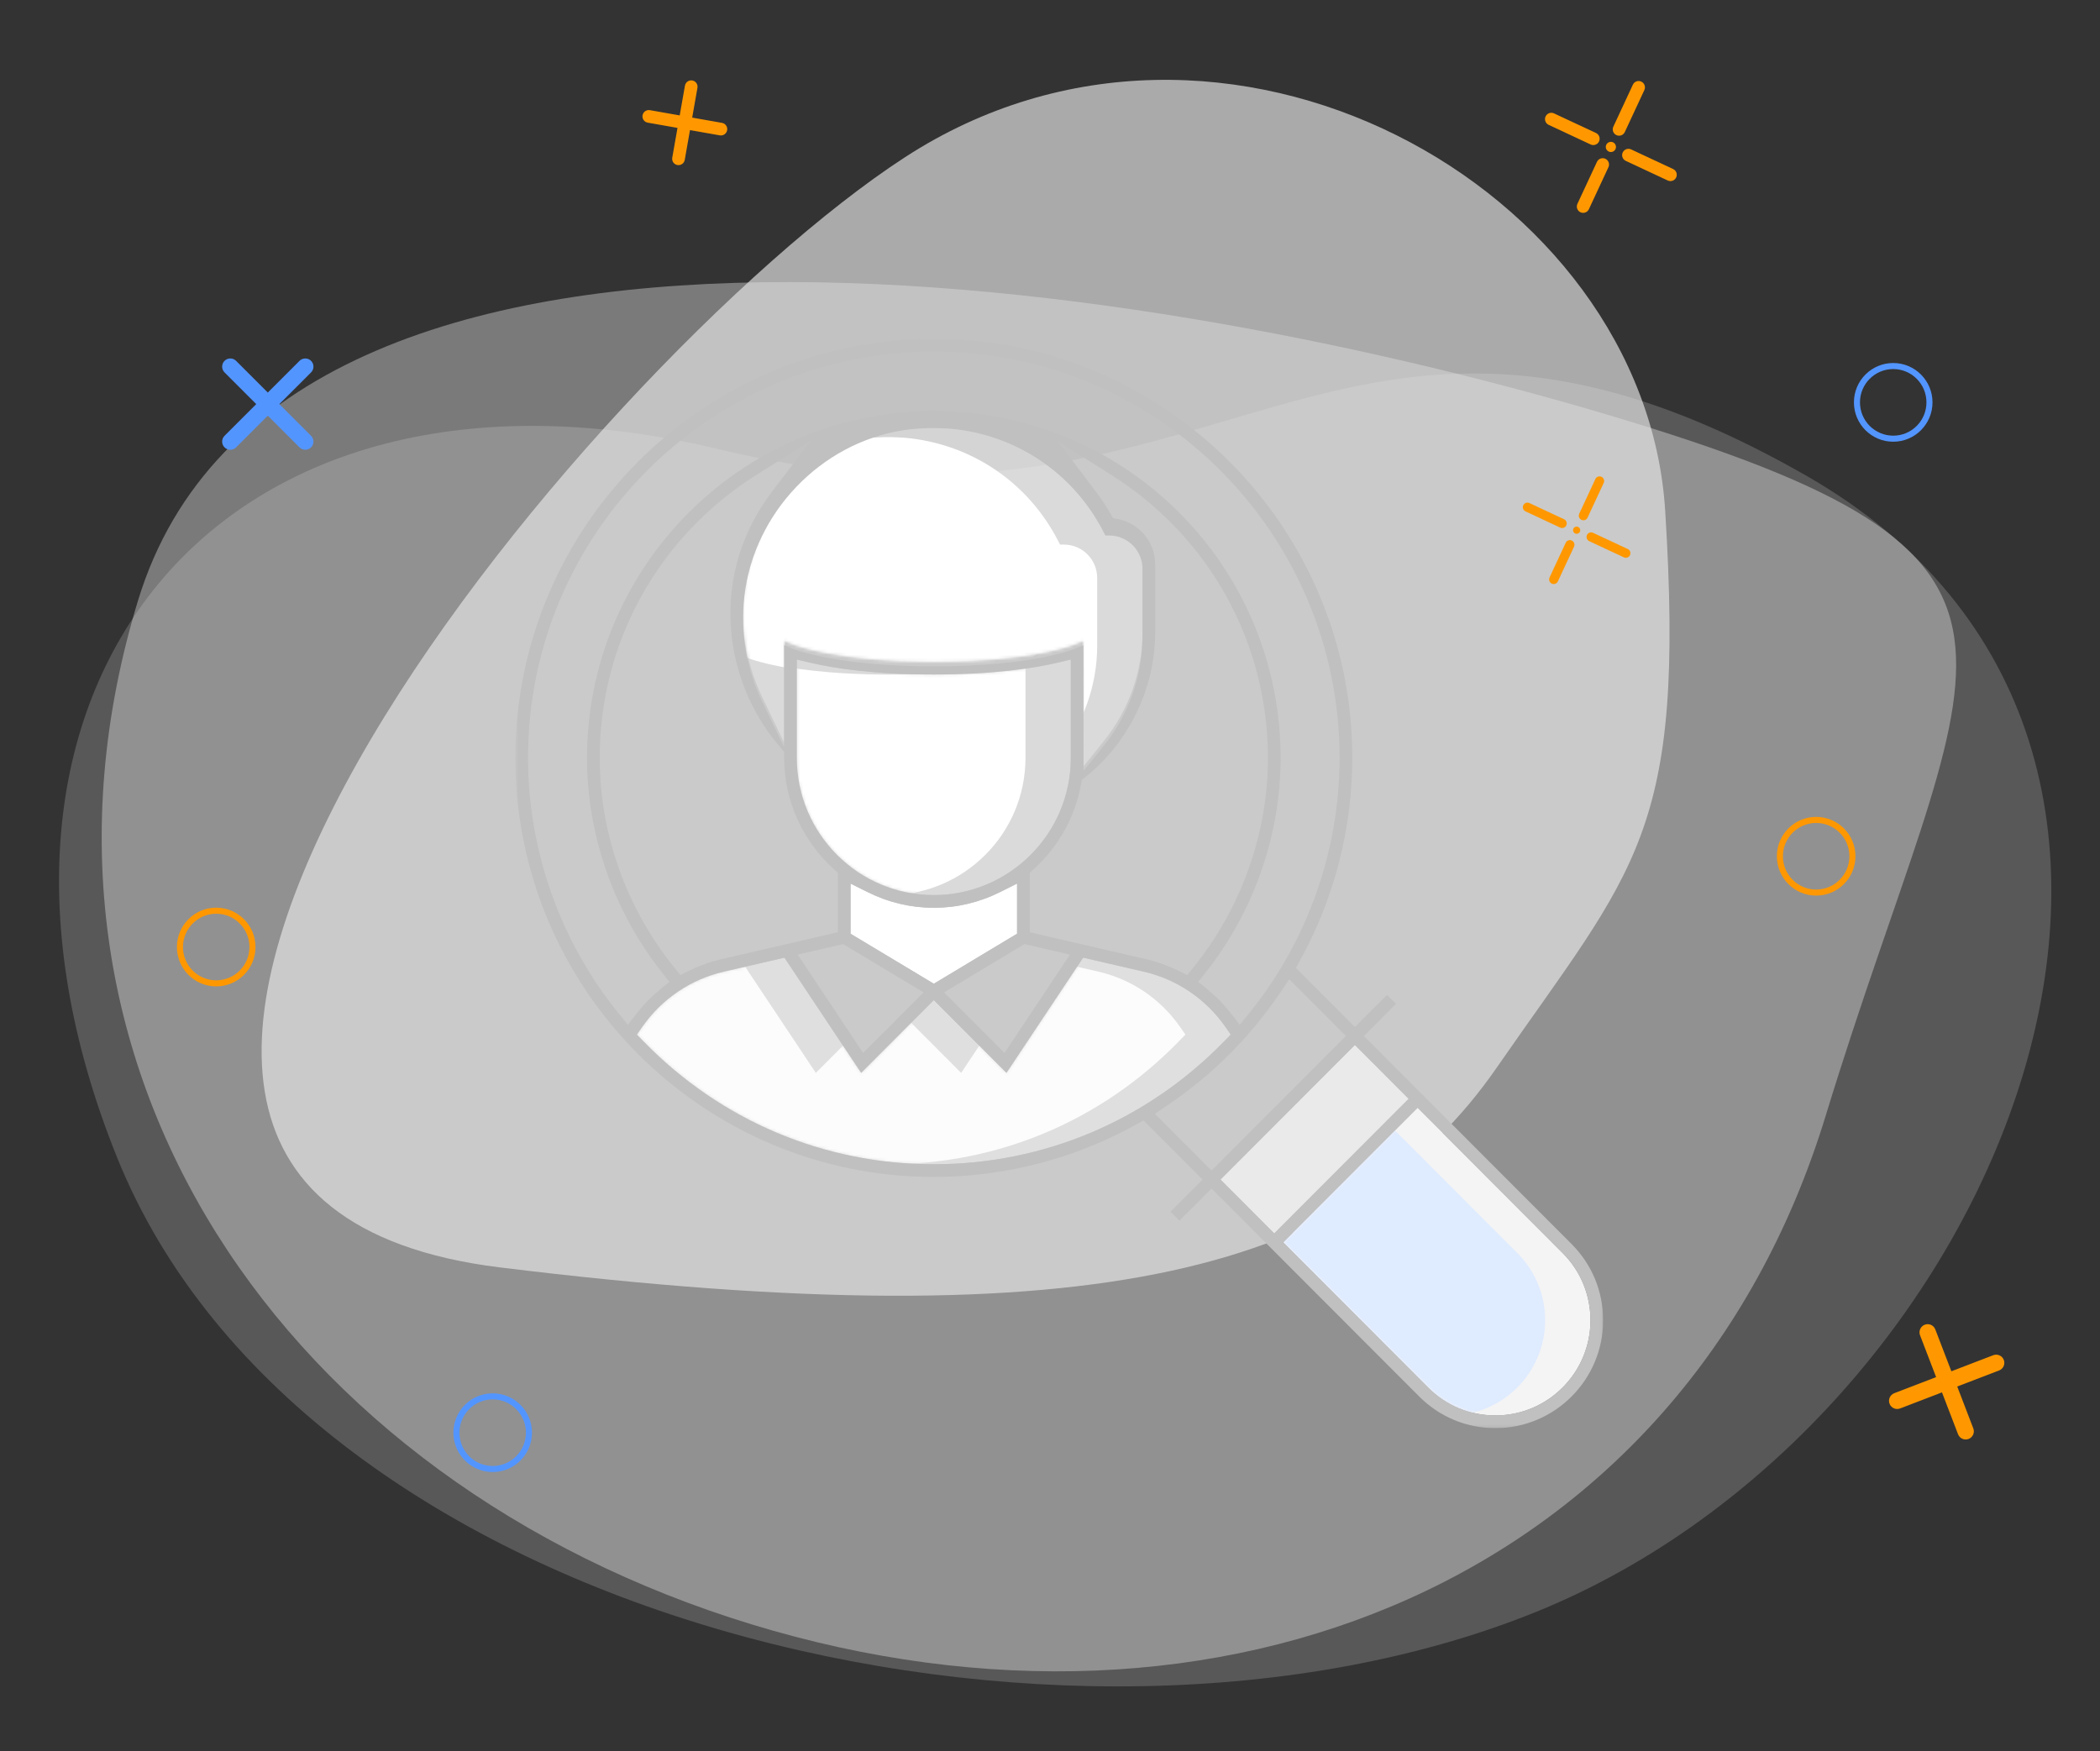<svg width="723" height="603" viewBox="0 0 723 603" fill="none" xmlns="http://www.w3.org/2000/svg">
<rect x="0" y="0" width="723" height="603" fill="#333333" stroke="none"/>
<g id="Empty states/History">
<g id="Group">
<g id="#1">
<g id="bg">
<path id="Oval 4 Copy" opacity="0.654" d="M515.239 367.741C563.127 298.593 580.303 287.439 573.303 175.885C566.303 64.331 420.86 -16.83 311.582 54.136C202.304 125.102 -34.98 410.906 172.076 436.445C379.132 461.984 467.351 436.89 515.239 367.741Z" fill="#E9E9E9"/>
<path id="Oval 4 Copy 2" opacity="0.391" d="M258.74 559.369C419.172 608.418 579.457 544.826 628.554 384.238C677.65 223.65 721.14 194.061 560.708 145.012C400.276 95.963 96.674 46.028 47.578 206.616C-1.519 367.204 98.308 510.32 258.74 559.369Z" fill="#E9E9E9"/>
<path id="Oval 4 Copy 3" opacity="0.202" d="M528.691 555.144C689.263 490.269 784.495 256.821 621.853 163.796C459.21 70.77 421.076 196.4 247.642 154.74C74.208 113.08 -24.495 238.19 40.368 398.731C105.231 559.271 368.118 620.02 528.691 555.144Z" fill="#E9E9E9"/>
</g>
<path id="Oval 2 Copy" d="M664.291 138.56C664.291 145.474 658.697 151.07 651.807 151.07C644.917 151.07 639.322 145.474 639.322 138.56C639.322 131.646 644.917 126.049 651.807 126.049C658.697 126.049 664.291 131.646 664.291 138.56Z" stroke="#5395FF" stroke-width="2.08"/>
<path id="Oval 2" d="M182.109 493.366C182.109 500.28 176.514 505.877 169.624 505.877C162.734 505.877 157.14 500.28 157.14 493.366C157.14 486.452 162.734 480.856 169.624 480.856C176.514 480.856 182.109 486.452 182.109 493.366Z" stroke="#5395FF" stroke-width="2.08"/>
<g id="Combined Shape">
<path fill-rule="evenodd" clip-rule="evenodd" d="M80.731 124.817C79.937 124.023 78.651 124.023 77.857 124.817C77.064 125.61 77.064 126.897 77.857 127.69L89.328 139.161L77.857 150.632C77.064 151.426 77.064 152.712 77.857 153.506C78.651 154.299 79.937 154.299 80.731 153.506L92.201 142.035L103.672 153.506C104.466 154.299 105.752 154.299 106.546 153.506C107.339 152.712 107.339 151.426 106.546 150.632L95.075 139.161L106.546 127.69C107.339 126.897 107.339 125.61 106.546 124.817C105.752 124.023 104.466 124.023 103.672 124.817L92.201 136.288L80.731 124.817Z" fill="#5395FF"/>
<path d="M89.328 139.161L89.879 139.713L90.431 139.161L89.879 138.61L89.328 139.161ZM80.731 153.506L80.179 152.954L80.731 153.506ZM92.201 142.035L92.753 141.483L92.201 140.932L91.65 141.483L92.201 142.035ZM95.075 139.161L94.523 138.61L93.972 139.161L94.523 139.713L95.075 139.161ZM92.201 136.288L91.65 136.839L92.201 137.391L92.753 136.839L92.201 136.288ZM78.409 125.368C78.897 124.88 79.69 124.88 80.179 125.368L81.282 124.265C80.184 123.167 78.404 123.167 77.305 124.265L78.409 125.368ZM78.409 127.139C77.92 126.65 77.92 125.857 78.409 125.368L77.305 124.265C76.207 125.363 76.207 127.144 77.305 128.242L78.409 127.139ZM89.879 138.61L78.409 127.139L77.305 128.242L88.776 139.713L89.879 138.61ZM78.409 151.184L89.879 139.713L88.776 138.61L77.305 150.08L78.409 151.184ZM78.409 152.954C77.92 152.465 77.92 151.672 78.409 151.184L77.305 150.08C76.207 151.179 76.207 152.959 77.305 154.057L78.409 152.954ZM80.179 152.954C79.69 153.443 78.897 153.443 78.409 152.954L77.305 154.057C78.404 155.155 80.184 155.155 81.282 154.057L80.179 152.954ZM91.65 141.483L80.179 152.954L81.282 154.057L92.753 142.586L91.65 141.483ZM104.224 152.954L92.753 141.483L91.65 142.586L103.121 154.057L104.224 152.954ZM105.994 152.954C105.505 153.443 104.713 153.443 104.224 152.954L103.121 154.057C104.219 155.155 105.999 155.155 107.097 154.057L105.994 152.954ZM105.994 151.184C106.483 151.672 106.483 152.465 105.994 152.954L107.097 154.057C108.195 152.959 108.195 151.179 107.097 150.08L105.994 151.184ZM94.523 139.713L105.994 151.184L107.097 150.08L95.626 138.61L94.523 139.713ZM105.994 127.139L94.523 138.61L95.626 139.713L107.097 128.242L105.994 127.139ZM105.994 125.368C106.483 125.857 106.483 126.65 105.994 127.139L107.097 128.242C108.195 127.144 108.195 125.363 107.097 124.265L105.994 125.368ZM104.224 125.368C104.713 124.88 105.505 124.88 105.994 125.368L107.097 124.265C105.999 123.167 104.219 123.167 103.121 124.265L104.224 125.368ZM92.753 136.839L104.224 125.368L103.121 124.265L91.65 135.736L92.753 136.839ZM80.179 125.368L91.65 136.839L92.753 135.736L81.282 124.265L80.179 125.368Z" fill="#5395FF"/>
</g>
<g id="Combined Shape Copy 2">
<path fill-rule="evenodd" clip-rule="evenodd" d="M223.617 38.703C222.854 38.569 222.126 39.078 221.992 39.841C221.857 40.604 222.366 41.331 223.129 41.466L234.159 43.411L232.214 54.44C232.079 55.203 232.589 55.931 233.352 56.065C234.115 56.2 234.842 55.69 234.977 54.927L236.922 43.898L247.951 45.843C248.714 45.977 249.441 45.468 249.576 44.705C249.71 43.942 249.201 43.214 248.438 43.08L237.409 41.135L239.353 30.106C239.488 29.343 238.979 28.615 238.216 28.481C237.453 28.346 236.725 28.856 236.591 29.619L234.646 40.648L223.617 38.703Z" fill="#FF9800"/>
<path d="M223.617 38.703L223.481 39.471L223.617 38.703ZM234.159 43.411L234.927 43.546L235.062 42.778L234.294 42.643L234.159 43.411ZM234.977 54.927L235.745 55.062L234.977 54.927ZM236.922 43.898L237.057 43.13L236.289 42.994L236.153 43.762L236.922 43.898ZM247.951 45.843L248.086 45.075L247.951 45.843ZM237.409 41.135L236.641 40.999L236.505 41.768L237.273 41.903L237.409 41.135ZM236.591 29.619L235.822 29.483L236.591 29.619ZM234.646 40.648L234.51 41.416L235.278 41.551L235.414 40.783L234.646 40.648ZM222.76 39.976C222.819 39.638 223.142 39.411 223.481 39.471L223.752 37.935C222.565 37.725 221.433 38.518 221.223 39.705L222.76 39.976ZM223.265 40.698C222.926 40.638 222.7 40.315 222.76 39.976L221.223 39.705C221.014 40.893 221.807 42.025 222.994 42.234L223.265 40.698ZM234.294 42.643L223.265 40.698L222.994 42.234L234.023 44.179L234.294 42.643ZM232.982 54.575L234.927 43.546L233.39 43.275L231.446 54.304L232.982 54.575ZM233.487 55.297C233.148 55.237 232.922 54.914 232.982 54.575L231.446 54.304C231.236 55.492 232.029 56.624 233.216 56.833L233.487 55.297ZM234.209 54.792C234.149 55.13 233.826 55.357 233.487 55.297L233.216 56.833C234.404 57.042 235.536 56.25 235.745 55.062L234.209 54.792ZM236.153 43.762L234.209 54.792L235.745 55.062L237.69 44.033L236.153 43.762ZM248.086 45.075L237.057 43.13L236.786 44.666L247.815 46.611L248.086 45.075ZM248.808 44.569C248.748 44.908 248.425 45.134 248.086 45.075L247.815 46.611C249.003 46.82 250.135 46.027 250.344 44.84L248.808 44.569ZM248.303 43.848C248.641 43.908 248.867 44.231 248.808 44.569L250.344 44.84C250.553 43.653 249.761 42.521 248.573 42.312L248.303 43.848ZM237.273 41.903L248.303 43.848L248.573 42.312L237.544 40.367L237.273 41.903ZM238.585 29.97L236.641 40.999L238.177 41.27L240.122 30.241L238.585 29.97ZM238.08 29.249C238.419 29.308 238.645 29.631 238.585 29.97L240.122 30.241C240.331 29.054 239.538 27.922 238.351 27.712L238.08 29.249ZM237.359 29.754C237.418 29.415 237.741 29.189 238.08 29.249L238.351 27.712C237.164 27.503 236.032 28.296 235.822 29.483L237.359 29.754ZM235.414 40.783L237.359 29.754L235.822 29.483L233.878 40.512L235.414 40.783ZM223.481 39.471L234.51 41.416L234.781 39.88L223.752 37.935L223.481 39.471Z" fill="#FF9800"/>
</g>
<g id="Combined Shape Copy">
<path fill-rule="evenodd" clip-rule="evenodd" d="M665.568 458.083C665.165 457.036 663.99 456.512 662.943 456.915C661.895 457.317 661.372 458.492 661.774 459.54L667.587 474.684L652.443 480.498C651.395 480.9 650.872 482.075 651.274 483.123C651.676 484.171 652.851 484.694 653.899 484.292L669.044 478.478L674.857 493.623C675.259 494.671 676.435 495.194 677.482 494.792C678.53 494.39 679.053 493.214 678.651 492.167L672.838 477.022L687.982 471.209C689.03 470.806 689.553 469.631 689.151 468.583C688.749 467.536 687.573 467.012 686.526 467.415L671.381 473.228L665.568 458.083Z" fill="#FF9800"/>
<path d="M665.568 458.083L666.296 457.804L665.568 458.083ZM661.774 459.54L662.502 459.26L661.774 459.54ZM667.587 474.684L667.867 475.413L668.595 475.133L668.315 474.405L667.587 474.684ZM653.899 484.292L653.619 483.564L653.899 484.292ZM669.044 478.478L669.772 478.199L669.492 477.471L668.764 477.75L669.044 478.478ZM674.857 493.623L674.129 493.903L674.857 493.623ZM672.838 477.022L672.558 476.294L671.83 476.573L672.109 477.302L672.838 477.022ZM671.381 473.228L670.653 473.508L670.932 474.236L671.661 473.956L671.381 473.228ZM663.222 457.643C663.868 457.395 664.592 457.717 664.839 458.363L666.296 457.804C665.739 456.354 664.113 455.63 662.663 456.186L663.222 457.643ZM662.502 459.26C662.254 458.615 662.577 457.891 663.222 457.643L662.663 456.186C661.213 456.743 660.489 458.369 661.046 459.819L662.502 459.26ZM668.315 474.405L662.502 459.26L661.046 459.819L666.859 474.964L668.315 474.405ZM652.722 481.226L667.867 475.413L667.308 473.956L652.163 479.77L652.722 481.226ZM652.002 482.844C651.754 482.198 652.077 481.474 652.722 481.226L652.163 479.77C650.713 480.326 649.989 481.953 650.546 483.403L652.002 482.844ZM653.619 483.564C652.974 483.811 652.25 483.489 652.002 482.844L650.546 483.403C651.102 484.852 652.729 485.577 654.178 485.02L653.619 483.564ZM668.764 477.75L653.619 483.564L654.178 485.02L669.323 479.207L668.764 477.75ZM675.585 493.343L669.772 478.199L668.315 478.758L674.129 493.903L675.585 493.343ZM677.203 494.064C676.557 494.311 675.833 493.989 675.585 493.343L674.129 493.903C674.685 495.352 676.312 496.077 677.762 495.52L677.203 494.064ZM677.923 492.446C678.171 493.092 677.848 493.816 677.203 494.064L677.762 495.52C679.212 494.963 679.936 493.337 679.379 491.887L677.923 492.446ZM672.109 477.302L677.923 492.446L679.379 491.887L673.566 476.742L672.109 477.302ZM687.703 470.48L672.558 476.294L673.117 477.75L688.262 471.937L687.703 470.48ZM688.423 468.863C688.671 469.508 688.348 470.233 687.703 470.48L688.262 471.937C689.712 471.38 690.436 469.754 689.879 468.304L688.423 468.863ZM686.805 468.143C687.451 467.895 688.175 468.217 688.423 468.863L689.879 468.304C689.323 466.854 687.696 466.13 686.246 466.686L686.805 468.143ZM671.661 473.956L686.805 468.143L686.246 466.686L671.102 472.5L671.661 473.956ZM664.839 458.363L670.653 473.508L672.109 472.949L666.296 457.804L664.839 458.363Z" fill="#FF9800"/>
</g>
<g id="001-target">
<path id="Oval" d="M555.115 52.005C555.889 51.723 556.288 50.867 556.005 50.091C555.723 49.316 554.867 48.916 554.093 49.197C553.319 49.479 552.92 50.336 553.202 51.111C553.485 51.887 554.341 52.287 555.115 52.005Z" fill="#FF9800" stroke="#FF9800" stroke-width="0.52"/>
<path id="Shape" d="M547.748 49.516C548.229 49.739 548.754 49.748 549.215 49.58C549.676 49.412 550.073 49.068 550.296 48.587C550.744 47.627 550.328 46.483 549.367 46.034L534.91 39.28C533.95 38.831 532.81 39.246 532.362 40.207C531.914 41.168 532.33 42.311 533.291 42.76L547.748 49.516Z" fill="#FF9800" stroke="#FF9800" stroke-width="0.52"/>
<path id="Shape_2" d="M558.079 46.355C558.54 46.187 558.937 45.843 559.161 45.363L565.893 30.895C566.341 29.933 565.925 28.79 564.964 28.341C564.003 27.893 562.863 28.308 562.416 29.269L555.683 43.737C555.236 44.698 555.652 45.841 556.613 46.29C557.093 46.514 557.618 46.523 558.079 46.355Z" fill="#FF9800" stroke="#FF9800" stroke-width="0.52"/>
<path id="Shape_3" d="M574.3 61.923C574.78 62.147 575.306 62.155 575.766 61.988C576.227 61.82 576.624 61.476 576.848 60.995C577.296 60.034 576.88 58.891 575.919 58.442L561.462 51.687C560.501 51.239 559.361 51.654 558.914 52.615C558.466 53.575 558.882 54.719 559.843 55.168L574.3 61.923Z" fill="#FF9800" stroke="#FF9800" stroke-width="0.52"/>
<path id="Shape_4" d="M545.713 72.927C546.174 72.759 546.571 72.415 546.795 71.935L553.527 57.467C553.974 56.505 553.559 55.363 552.598 54.914C551.637 54.465 550.497 54.88 550.05 55.841L543.317 70.308C542.87 71.27 543.285 72.412 544.246 72.861C544.726 73.086 545.252 73.094 545.713 72.927Z" fill="#FF9800" stroke="#FF9800" stroke-width="0.52"/>
</g>
<g id="001-target copy">
<path id="Oval_2" d="M543.235 183.741C543.875 183.509 544.204 182.801 543.971 182.16C543.738 181.52 543.031 181.189 542.391 181.422C541.752 181.655 541.422 182.363 541.655 183.003C541.889 183.644 542.596 183.974 543.235 183.741Z" fill="#FF9800"/>
<path id="Shape_5" d="M537.148 181.685C537.545 181.87 537.979 181.876 538.36 181.738C538.74 181.599 539.068 181.315 539.253 180.918C539.623 180.124 539.279 179.18 538.486 178.809L526.543 173.229C525.749 172.859 524.808 173.201 524.438 173.995C524.068 174.789 524.412 175.733 525.205 176.104L537.148 181.685Z" fill="#FF9800"/>
<path id="Shape_6" d="M545.683 179.074C546.064 178.935 546.392 178.651 546.577 178.254L552.138 166.302C552.508 165.508 552.164 164.564 551.37 164.193C550.577 163.822 549.635 164.165 549.265 164.959L543.704 176.911C543.334 177.705 543.678 178.649 544.471 179.02C544.868 179.205 545.302 179.212 545.683 179.074Z" fill="#FF9800"/>
<path id="Shape_7" d="M559.083 191.935C559.479 192.119 559.914 192.126 560.294 191.988C560.675 191.849 561.003 191.565 561.188 191.168C561.557 190.374 561.214 189.43 560.42 189.059L548.477 183.479C547.684 183.108 546.742 183.451 546.372 184.245C546.003 185.039 546.346 185.983 547.14 186.354L559.083 191.935Z" fill="#FF9800"/>
<path id="Shape_8" d="M535.467 201.024C535.848 200.885 536.176 200.601 536.361 200.205L541.922 188.253C542.292 187.459 541.948 186.515 541.155 186.144C540.361 185.773 539.419 186.116 539.05 186.91L533.488 198.861C533.118 199.655 533.462 200.599 534.255 200.97C534.652 201.156 535.086 201.163 535.467 201.024Z" fill="#FF9800"/>
</g>
<path id="Oval 2 Copy 2" d="M637.763 294.862C637.763 301.776 632.169 307.372 625.278 307.372C618.388 307.372 612.794 301.776 612.794 294.862C612.794 287.948 618.388 282.352 625.278 282.352C632.169 282.352 637.763 287.948 637.763 294.862Z" stroke="#FF9800" stroke-width="2.08"/>
<path id="Oval 2 Copy 3" d="M86.923 326.123C86.923 333.037 81.329 338.633 74.439 338.633C67.548 338.633 61.954 333.037 61.954 326.123C61.954 319.209 67.548 313.612 74.439 313.612C81.329 313.612 86.923 319.209 86.923 326.123Z" stroke="#FF9800" stroke-width="2.08"/>
</g>
<g id="Group 3">
<g id="Path Copy 7">
<path id="Mask" fill-rule="evenodd" clip-rule="evenodd" d="M537.987 431.49C544.166 437.68 547.568 445.909 547.568 454.66C547.568 472.726 532.894 487.426 514.855 487.426C506.117 487.426 497.903 484.02 491.723 477.831L441.8 427.823L488.062 381.484L537.987 431.49Z" fill="#F4F4F4"/>
<mask id="mask0" mask-type="alpha" maskUnits="userSpaceOnUse" x="441" y="381" width="107" height="107">
<path id="Mask_2" fill-rule="evenodd" clip-rule="evenodd" d="M537.987 431.49C544.166 437.68 547.568 445.909 547.568 454.66C547.568 472.726 532.894 487.426 514.855 487.426C506.117 487.426 497.903 484.02 491.723 477.831L441.8 427.823L488.062 381.484L537.987 431.49Z" fill="white"/>
</mask>
<g mask="url(#mask0)">
<path id="Path Copy 7_2" fill-rule="evenodd" clip-rule="evenodd" d="M522.383 431.49C528.562 437.68 531.964 445.909 531.964 454.66C531.964 472.726 517.29 487.426 499.251 487.426C490.513 487.426 482.3 484.02 476.119 477.831L426.196 427.823L472.459 381.484L522.383 431.49Z" fill="#DFEBFF"/>
</g>
</g>
<g id="Path Copy 6">
<path id="Mask_3" opacity="0.304" fill-rule="evenodd" clip-rule="evenodd" d="M272.996 221.896L269.963 220.595V255.752L262.388 239.985C256.997 228.76 254.874 216.308 256.253 203.973C259.464 175.13 282.502 150.994 311.035 146.584C312.33 146.384 313.699 146.228 315.476 146.076C316.066 146.044 316.517 146.015 316.968 145.987C317.907 145.928 318.845 145.87 319.795 145.853C321.446 145.814 323.132 145.842 324.793 145.932C325.132 145.94 325.583 145.966 326.034 145.993L326.976 146.046C349.758 148.012 369.56 161.322 379.946 181.652L380.557 182.846H381.889C388.205 182.846 393.344 187.993 393.344 194.321V217.733C393.344 231.187 388.648 244.455 380.123 255.094L373.041 263.931L373.006 220.651L369.981 221.903C369.965 221.912 355.759 227.903 321.5 227.903C287.785 227.903 273.134 221.955 272.996 221.896Z" fill="white"/>
<mask id="mask1" mask-type="alpha" maskUnits="userSpaceOnUse" x="255" y="145" width="139" height="119">
<path id="Mask_4" fill-rule="evenodd" clip-rule="evenodd" d="M272.996 221.896L269.963 220.595V255.752L262.388 239.985C256.997 228.76 254.874 216.308 256.253 203.973C259.464 175.13 282.502 150.994 311.035 146.584C312.33 146.384 313.699 146.228 315.476 146.076C316.066 146.044 316.517 146.015 316.968 145.987C317.907 145.928 318.845 145.87 319.795 145.853C321.446 145.814 323.132 145.842 324.793 145.932C325.132 145.94 325.583 145.966 326.034 145.993L326.976 146.046C349.758 148.012 369.56 161.322 379.946 181.652L380.557 182.846H381.889C388.205 182.846 393.344 187.993 393.344 194.321V217.733C393.344 231.187 388.648 244.455 380.123 255.094L373.041 263.931L373.006 220.651L369.981 221.903C369.965 221.912 355.759 227.903 321.5 227.903C287.785 227.903 273.134 221.955 272.996 221.896Z" fill="white"/>
</mask>
<g mask="url(#mask1)">
<path id="Path Copy 6_2" fill-rule="evenodd" clip-rule="evenodd" d="M257.392 226.585L254.359 225.284V260.441L246.785 244.674C241.393 233.449 239.271 220.997 240.649 208.662C243.86 179.819 266.898 155.683 295.431 151.273C296.727 151.073 298.096 150.917 299.873 150.765C300.462 150.733 300.913 150.704 301.364 150.676C302.303 150.617 303.242 150.559 304.192 150.542C305.843 150.503 307.529 150.53 309.189 150.621C309.529 150.629 309.98 150.655 310.431 150.682L311.373 150.735C334.154 152.701 353.957 166.011 364.343 186.341L364.953 187.535H366.285C372.601 187.535 377.741 192.682 377.741 199.01V222.422C377.741 235.876 373.044 249.144 364.52 259.783L357.437 268.62L357.402 225.34L354.378 226.592C354.362 226.601 340.156 232.592 305.897 232.592C272.181 232.592 257.531 226.644 257.392 226.585Z" fill="white"/>
</g>
</g>
<path id="Path Copy 3" opacity="0.601" fill-rule="evenodd" clip-rule="evenodd" d="M484.971 378.391L438.709 424.729L420.208 406.198L466.47 359.858L484.971 378.391Z" fill="white"/>
<g id="Path Copy 2">
<path id="Mask_5" opacity="0.299" fill-rule="evenodd" clip-rule="evenodd" d="M368.667 227.125V260.987C368.667 287.039 347.508 308.231 321.499 308.231C295.49 308.231 274.333 287.039 274.333 260.987V227.125L279.222 228.268C287.049 230.099 300.738 232.28 321.499 232.28C342.26 232.28 355.948 230.099 363.777 228.268L368.667 227.125Z" fill="white"/>
<mask id="mask2" mask-type="alpha" maskUnits="userSpaceOnUse" x="274" y="227" width="95" height="82">
<path id="Mask_6" fill-rule="evenodd" clip-rule="evenodd" d="M368.667 227.125V260.987C368.667 287.039 347.508 308.231 321.499 308.231C295.49 308.231 274.333 287.039 274.333 260.987V227.125L279.222 228.268C287.049 230.099 300.738 232.28 321.499 232.28C342.26 232.28 355.948 230.099 363.777 228.268L368.667 227.125Z" fill="white"/>
</mask>
<g mask="url(#mask2)">
<path id="Path Copy 2_2" fill-rule="evenodd" clip-rule="evenodd" d="M353.063 227.125V260.987C353.063 287.039 331.904 308.231 305.896 308.231C279.887 308.231 258.729 287.039 258.729 260.987V227.125L263.619 228.268C271.445 230.099 285.135 232.28 305.896 232.28C326.656 232.28 340.344 230.099 348.174 228.268L353.063 227.125Z" fill="white"/>
</g>
</g>
<g id="Path Copy 5">
<path id="Mask_7" opacity="0.4" fill-rule="evenodd" clip-rule="evenodd" d="M221.574 358.643L219.267 356.276L221.161 353.567C227.869 343.969 237.83 337.236 249.205 334.61L270.074 329.787L296.486 369.469L321.5 344.409L346.513 369.465L372.927 329.781L393.795 334.605C405.166 337.229 415.124 343.962 421.839 353.559L423.733 356.268L421.426 358.637C394.871 385.903 359.383 400.919 321.5 400.919C283.622 400.919 248.134 385.906 221.574 358.643Z" fill="white"/>
<mask id="mask3" mask-type="alpha" maskUnits="userSpaceOnUse" x="219" y="329" width="205" height="72">
<path id="Mask_8" fill-rule="evenodd" clip-rule="evenodd" d="M221.574 358.643L219.267 356.276L221.161 353.567C227.869 343.969 237.83 337.236 249.205 334.61L270.074 329.787L296.486 369.469L321.5 344.409L346.513 369.465L372.927 329.781L393.795 334.605C405.166 337.229 415.124 343.962 421.839 353.559L423.733 356.268L421.426 358.637C394.871 385.903 359.383 400.919 321.5 400.919C283.622 400.919 248.134 385.906 221.574 358.643Z" fill="white"/>
</mask>
<g mask="url(#mask3)">
<path id="Path Copy 5_2" opacity="0.901" fill-rule="evenodd" clip-rule="evenodd" d="M205.971 358.643L203.663 356.276L205.558 353.567C212.266 343.969 222.226 337.236 233.602 334.61L254.471 329.787L280.882 369.469L305.896 344.409L330.909 369.465L357.324 329.781L378.191 334.605C389.562 337.229 399.521 343.962 406.235 353.559L408.13 356.268L405.822 358.637C379.267 385.903 343.779 400.919 305.896 400.919C268.018 400.919 232.531 385.906 205.971 358.643Z" fill="white"/>
</g>
</g>
<path id="Path Copy" fill-rule="evenodd" clip-rule="evenodd" d="M292.84 321.541V304.28L298.603 307.158C305.844 310.774 313.548 312.61 321.5 312.61C329.465 312.61 337.169 310.776 344.396 307.16L350.161 304.276V321.533L321.502 338.758L292.84 321.541Z" fill="white"/>
<mask id="mask4" mask-type="alpha" maskUnits="userSpaceOnUse" x="177" y="116" width="375" height="376">
<path id="Clip 2" fill-rule="evenodd" clip-rule="evenodd" d="M177.428 116.677H551.938V491.803H177.428V116.677Z" fill="white"/>
</mask>
<g mask="url(#mask4)">
<path id="Fill 1" fill-rule="evenodd" clip-rule="evenodd" d="M397.61 383.555L401.627 380.851C417.323 370.288 430.629 356.962 441.172 341.241L443.872 337.216L463.382 356.758L417.119 403.104M221.574 358.643L219.266 356.276L221.161 353.567C227.869 343.969 237.829 337.236 249.205 334.61L270.074 329.787L296.485 369.469L321.5 344.409L346.512 369.464L372.927 329.781L393.794 334.605C405.165 337.229 415.124 343.962 421.838 353.559L423.733 356.268L421.425 358.637C394.87 385.903 359.382 400.919 321.5 400.919C283.621 400.919 248.134 385.906 221.574 358.643ZM354.53 321.033V300.539L355.853 299.349C364.38 291.684 370.18 281.292 372.18 270.085L372.443 268.605L373.615 267.668C388.704 255.603 397.712 236.936 397.712 217.733V194.32C397.712 186.789 392.363 180.252 384.993 178.776L383.213 178.418L382.312 176.838C380.93 174.408 379.3 171.958 377.329 169.348L364.133 151.879L382.632 163.565C416.378 184.883 436.527 221.302 436.527 260.988C436.527 287.084 427.373 312.763 410.749 333.294L408.746 335.769L405.894 334.361C402.242 332.558 398.502 331.206 394.773 330.343M352.71 325.109L368.376 328.727L345.84 362.594L325.025 341.748M292.839 321.541V304.28L298.602 307.158C305.843 310.774 313.547 312.61 321.5 312.61C329.465 312.61 337.168 310.776 344.396 307.16L350.16 304.276V321.533L321.501 338.758M290.289 325.109L317.981 341.747L297.168 362.594L274.632 328.727M265.85 169.238C258.086 179.424 253.264 191.264 251.906 203.48C249.716 223.082 255.936 242.852 268.972 257.723L269.962 258.853V260.988C269.962 275.549 276.225 289.531 287.147 299.349L288.469 300.539V321.033L248.226 330.343C244.519 331.195 240.779 332.547 237.104 334.361L234.251 335.767L232.248 333.294C215.628 312.763 206.472 287.084 206.472 260.988C206.472 221.21 226.694 184.743 260.566 163.437L279.22 151.703M368.667 227.126V260.988C368.667 287.039 347.508 308.231 321.5 308.231C295.491 308.231 274.334 287.039 274.334 260.988V227.126L279.223 228.269C287.049 230.1 300.739 232.28 321.5 232.28C342.26 232.28 355.948 230.1 363.778 228.269M272.995 223.459L269.962 222.158V257.315L262.387 241.548C256.996 230.323 254.873 217.871 256.252 205.536C259.463 176.693 282.501 152.557 311.034 148.147C312.33 147.947 313.699 147.791 315.476 147.639C316.065 147.607 316.516 147.578 316.967 147.55C317.906 147.491 318.845 147.433 319.794 147.416C321.445 147.377 323.131 147.404 324.792 147.495C325.132 147.503 325.583 147.529 326.034 147.556L326.975 147.609C349.757 149.575 369.56 162.885 379.946 183.215L380.556 184.409H381.888C388.204 184.409 393.343 189.556 393.343 195.884V219.296C393.343 232.75 388.647 246.018 380.122 256.657L373.04 265.494L373.005 222.214L369.98 223.466C369.964 223.475 355.759 229.466 321.5 229.466C287.784 229.466 273.134 223.518 272.995 223.459ZM216.155 352.895L213.003 349.002C192.88 324.173 181.798 292.915 181.798 260.988C181.798 183.828 244.467 121.054 321.5 121.054C398.532 121.054 461.202 183.828 461.202 260.988C461.202 292.91 450.122 324.17 430.004 349.008L426.852 352.901L423.77 348.951C421.357 345.855 418.609 343.049 415.604 340.61L412.542 338.123L414.99 335.031C431.696 313.922 440.895 287.626 440.895 260.988C440.895 197.203 391.018 144.805 327.345 141.699C326.145 141.599 325.085 141.563 324.019 141.527C323.34 141.508 322.92 141.479 322.499 141.447C322.167 141.423 321.836 141.394 321.5 141.394C321.064 141.425 320.848 141.439 320.626 141.444C318.779 141.461 316.889 141.557 314.967 141.731C251.619 145.267 202.104 197.646 202.104 260.988C202.104 287.629 211.306 313.923 228.014 335.025L230.465 338.118L227.402 340.605C224.395 343.046 221.647 345.852 219.236 348.944M484.973 378.391L438.71 424.729L420.209 406.198L466.472 359.858M537.987 431.49C544.166 437.68 547.568 445.909 547.568 454.66C547.568 472.726 532.894 487.426 514.855 487.426C506.117 487.426 497.904 484.02 491.723 477.831L441.8 427.823L488.063 381.484M417.119 409.292L488.635 480.923C495.641 487.94 504.951 491.803 514.855 491.803C535.302 491.803 551.938 475.141 551.938 454.66C551.938 444.74 548.08 435.413 541.074 428.398L469.56 356.764L480.622 345.685L477.532 342.591L466.472 353.669L446.146 333.312L447.601 330.683C459.358 309.422 465.573 285.321 465.573 260.988C465.573 181.415 400.942 116.677 321.5 116.677C242.059 116.677 177.428 181.415 177.428 260.988C177.428 340.559 242.059 405.296 321.5 405.296C345.795 405.296 369.856 399.072 391.08 387.296L393.705 385.839L414.031 406.198L402.969 417.276L406.059 420.37" fill="#C0C0C0"/>
</g>
</g>
</g>
</g>
</svg>
